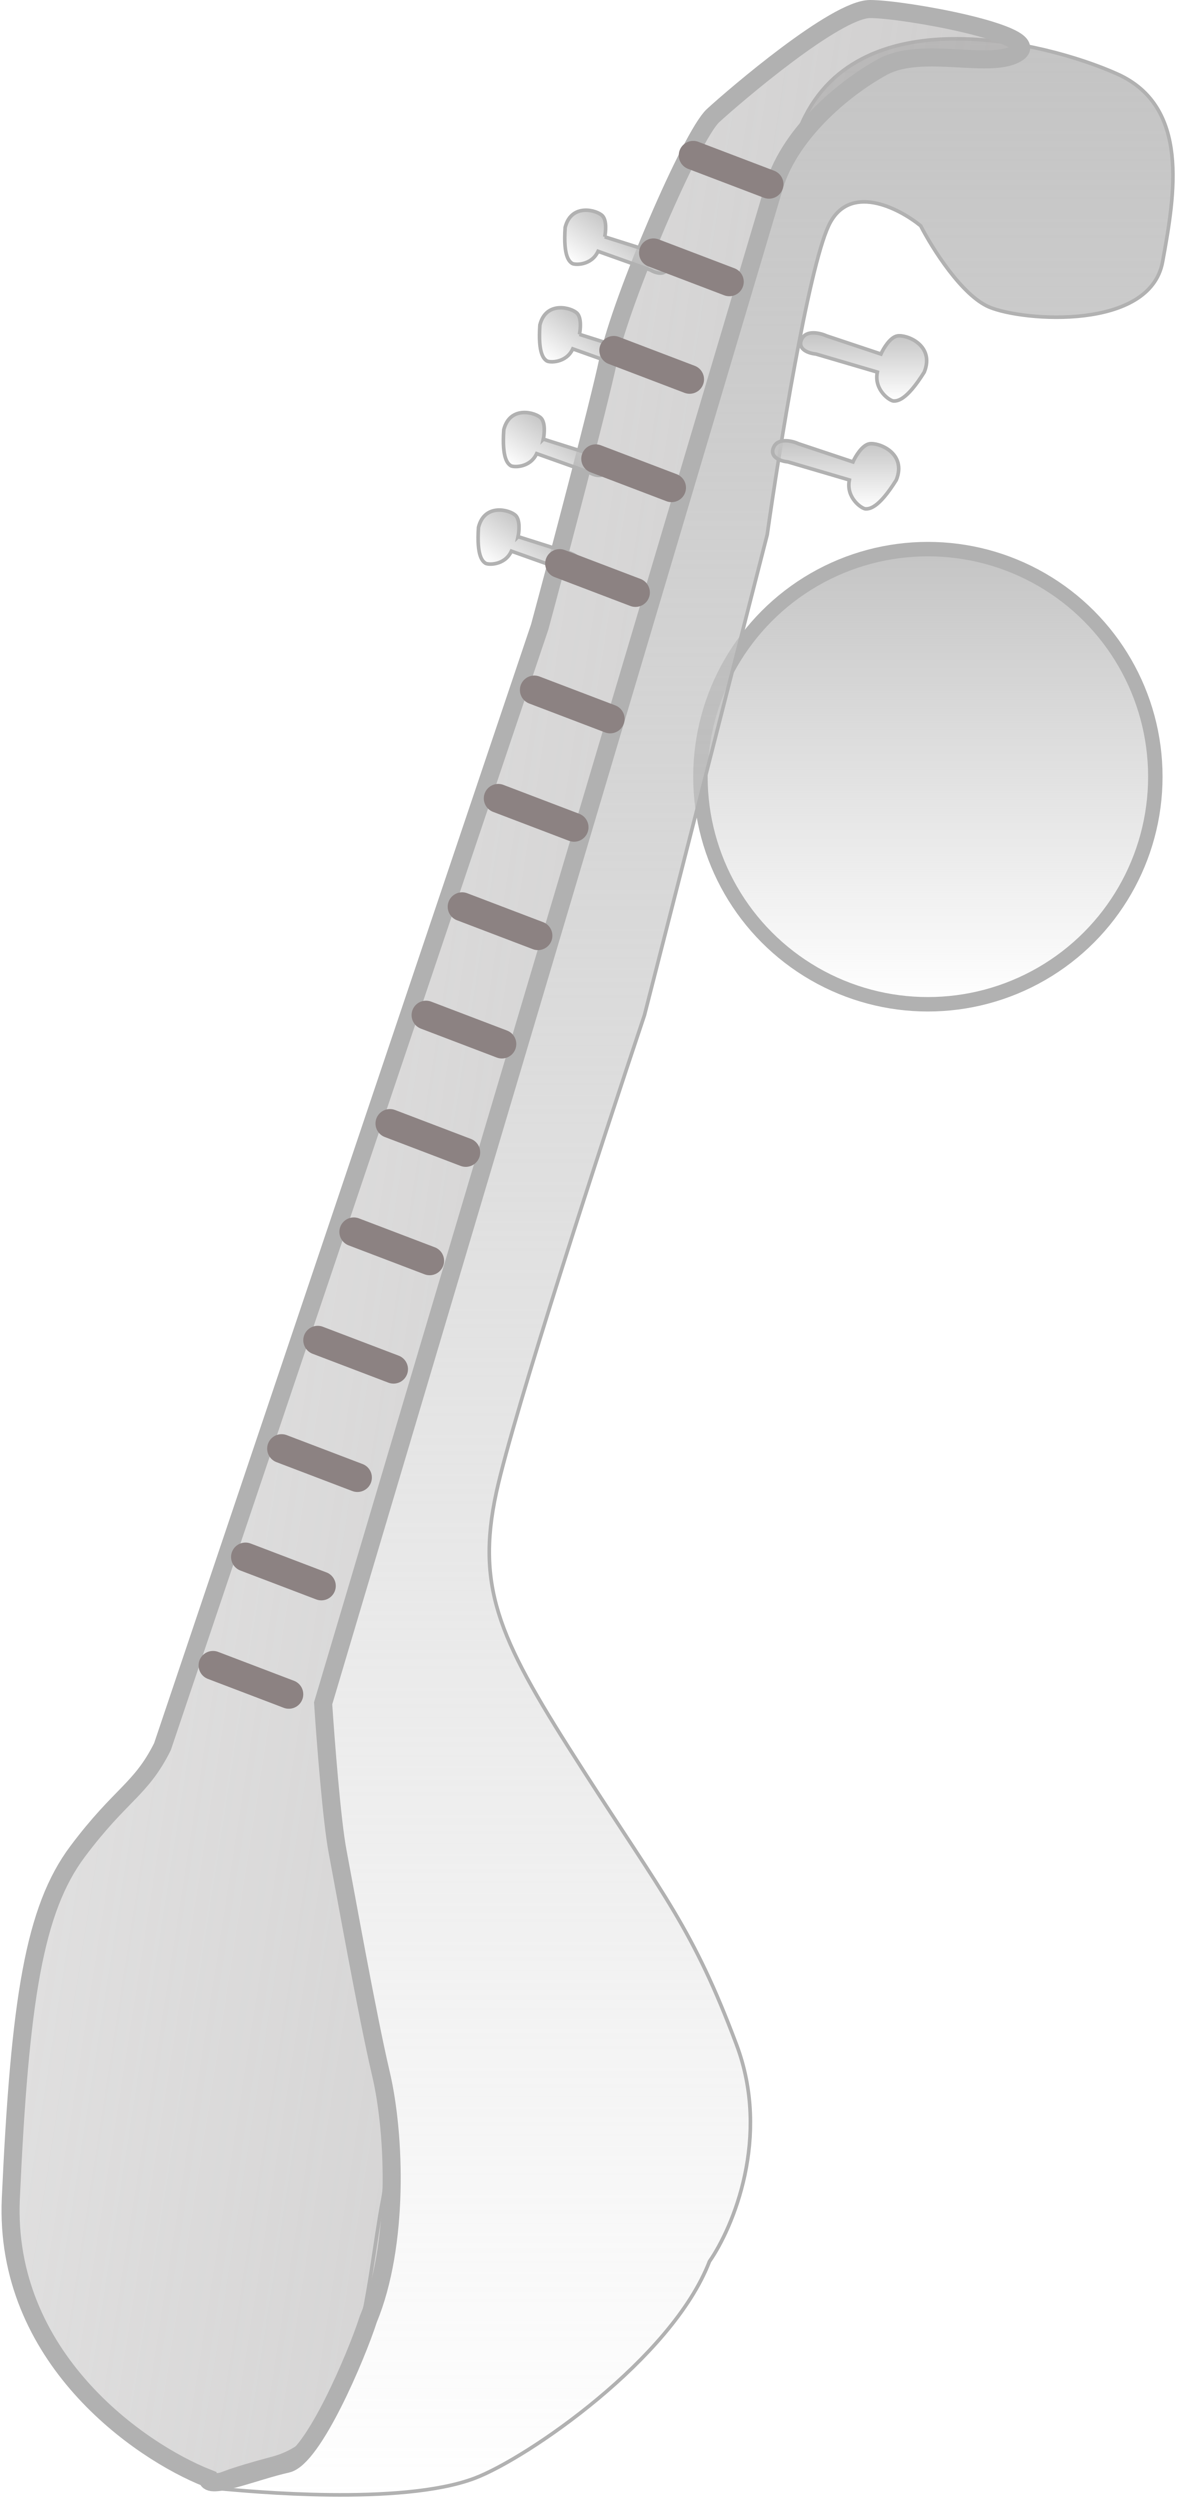 <svg xmlns="http://www.w3.org/2000/svg" xmlns:xlink="http://www.w3.org/1999/xlink" width="326" height="692" fill="none"><g stroke="#b1b1b1"><circle cx="257" cy="215" r="63" fill="url(#a)" stroke-width="4"/><path d="M204 566c9.6 25.6-1 50.667-7.5 60-10.378 27-50.5 54.5-65 60-20.49 7.772-63.5 3.5-69.5 3s-10.941-2 13.559-8.5S101.5 632 106 609s-8.059-71.5-14.059-97.5C87.141 490.7 91 467.167 93 461l85.5-294.5c9.333-31.333 31-101.4 43-131 15-37 68-24 88-15s16 33 12.5 52S283.5 89 274 85c-7.6-3.2-15.833-16.333-19-22.5-6.167-5-19.9-12-25.5 0s-13.667 62-17 85.5l-34 133c-11.667 34.833-36.2 110-41 132-6 27.5 1.5 42 24 77s30.5 44 42.5 76z" fill="url(#b)"/><path d="M3 608.5c-2 44 35.5 70 54.5 77.5 0 3.5 13-2 22-4 7.2-1.6 19.167-29.667 22.5-40 8.5-20.5 7.5-51 3.5-68-3.779-16.061-10-51-12-61.5-1.6-8.4-3.333-30.833-4-41L214 53c4-15.5 19.5-28.5 30.5-34.5s30.5 1 37.5-4-31.5-12-41-12-37.5 24-43.5 29.5-25.5 51-29 67.5c-2.8 13.2-13.833 54.833-19 74L45 483.5c-6 12-11.5 13-23.5 29s-16 41-18.5 96z" fill="url(#c)" stroke-width="5"/><path d="m244 98-15-5c-1.833-.833-5.8-1.8-7 1s2.167 3.833 4 4l17 5c-1 5 3.5 8 4.5 8s3.5 0 8.5-8c3-7.5-5-10.5-7.5-10-2 .4-3.833 3.5-4.5 5z" fill="url(#d)"/><path d="m236.253 127.863-15-5c-1.834-.834-5.8-1.8-7 1s2.166 3.833 4 4l17 5c-1 5 3.5 8 4.5 8s3.5 0 8.5-8c3-7.5-5-10.5-7.5-10-2 .4-3.834 3.5-4.5 5z" fill="url(#e)"/><path d="m167.492 65.555 13.058 4.132c1.709.349 4.981 1.691 4.396 4.264s-3.469 1.584-4.839.767l-14.459-5.15c-1.844 4.013-6.525 3.825-7.226 3.316s-2.453-1.782-1.885-9.933c1.716-6.783 8.85-4.813 10.347-3.19 1.198 1.298.905 4.404.608 5.795z" fill="url(#f)"/><path d="m160.492 92.555 13.058 4.132c1.709.349 4.981 1.691 4.396 4.264s-3.469 1.583-4.839.767l-14.459-5.15c-1.844 4.013-6.525 3.825-7.226 3.316s-2.453-1.782-1.885-9.933c1.716-6.783 8.85-4.813 10.347-3.19 1.198 1.298.905 4.404.608 5.795z" fill="url(#g)"/><use xlink:href="#h" fill="url(#i)"/><use xlink:href="#h" x="-7" y="27" fill="url(#i)"/></g><path d="m192 43 21 8m-32 19 21 8m-32 19 21 8m-26 22 21 8m-31 21 21 8m-28 27 21 8m-31 22 21 8m-31 22 21 8m-31 22 21 8m-31 22 21 8m-31 22 21 8m-31 22 21 8m-31 22 21 8m-31 22 21 8m-30 22 21 8" stroke="#8c8282" stroke-width="8" stroke-linecap="round"/><defs><linearGradient id="a" x1="257" y1="152" x2="257" y2="278" xlink:href="#j"><stop stop-color="#c4c4c4"/><stop offset="1" stop-color="#c4c4c4" stop-opacity="0"/></linearGradient><linearGradient id="b" x1="191.779" y1="10.742" x2="191.779" y2="697.763" xlink:href="#j"><stop stop-color="#c4c4c4"/><stop offset="1" stop-color="#c4c4c4" stop-opacity="0"/></linearGradient><linearGradient id="c" x1="654.5" y1="394" x2="-401" y2="229" xlink:href="#j"><stop offset=".01" stop-color="#a3a0a0"/><stop offset="1" stop-color="#c4c4c4" stop-opacity="0"/></linearGradient><linearGradient id="d" x1="239.206" y1="92.138" x2="239.206" y2="111" xlink:href="#j"><stop stop-color="#c4c4c4"/><stop offset="1" stop-color="#c4c4c4" stop-opacity="0"/></linearGradient><linearGradient id="e" x1="231.458" y1="122" x2="231.458" y2="140.863" xlink:href="#j"><stop stop-color="#c4c4c4"/><stop offset="1" stop-color="#c4c4c4" stop-opacity="0"/></linearGradient><linearGradient id="f" x1="173.837" y1="63.887" x2="164.235" y2="77.106" xlink:href="#j"><stop stop-color="#c4c4c4"/><stop offset="1" stop-color="#c4c4c4" stop-opacity="0"/></linearGradient><linearGradient id="g" x1="166.837" y1="90.887" x2="157.235" y2="104.106" xlink:href="#j"><stop stop-color="#c4c4c4"/><stop offset="1" stop-color="#c4c4c4" stop-opacity="0"/></linearGradient><linearGradient id="i" x1="156.837" y1="119.887" x2="147.235" y2="133.106" xlink:href="#j"><stop stop-color="#c4c4c4"/><stop offset="1" stop-color="#c4c4c4" stop-opacity="0"/></linearGradient><linearGradient id="j" gradientUnits="userSpaceOnUse"/><path id="h" d="m150.492 121.555 13.058 4.132c1.709.349 4.981 1.691 4.396 4.264s-3.469 1.583-4.839.767l-14.459-5.15c-1.844 4.013-6.525 3.825-7.226 3.316s-2.453-1.782-1.885-9.934c1.716-6.783 8.85-4.813 10.347-3.19 1.198 1.299.905 4.404.608 5.795z"/></defs></svg>